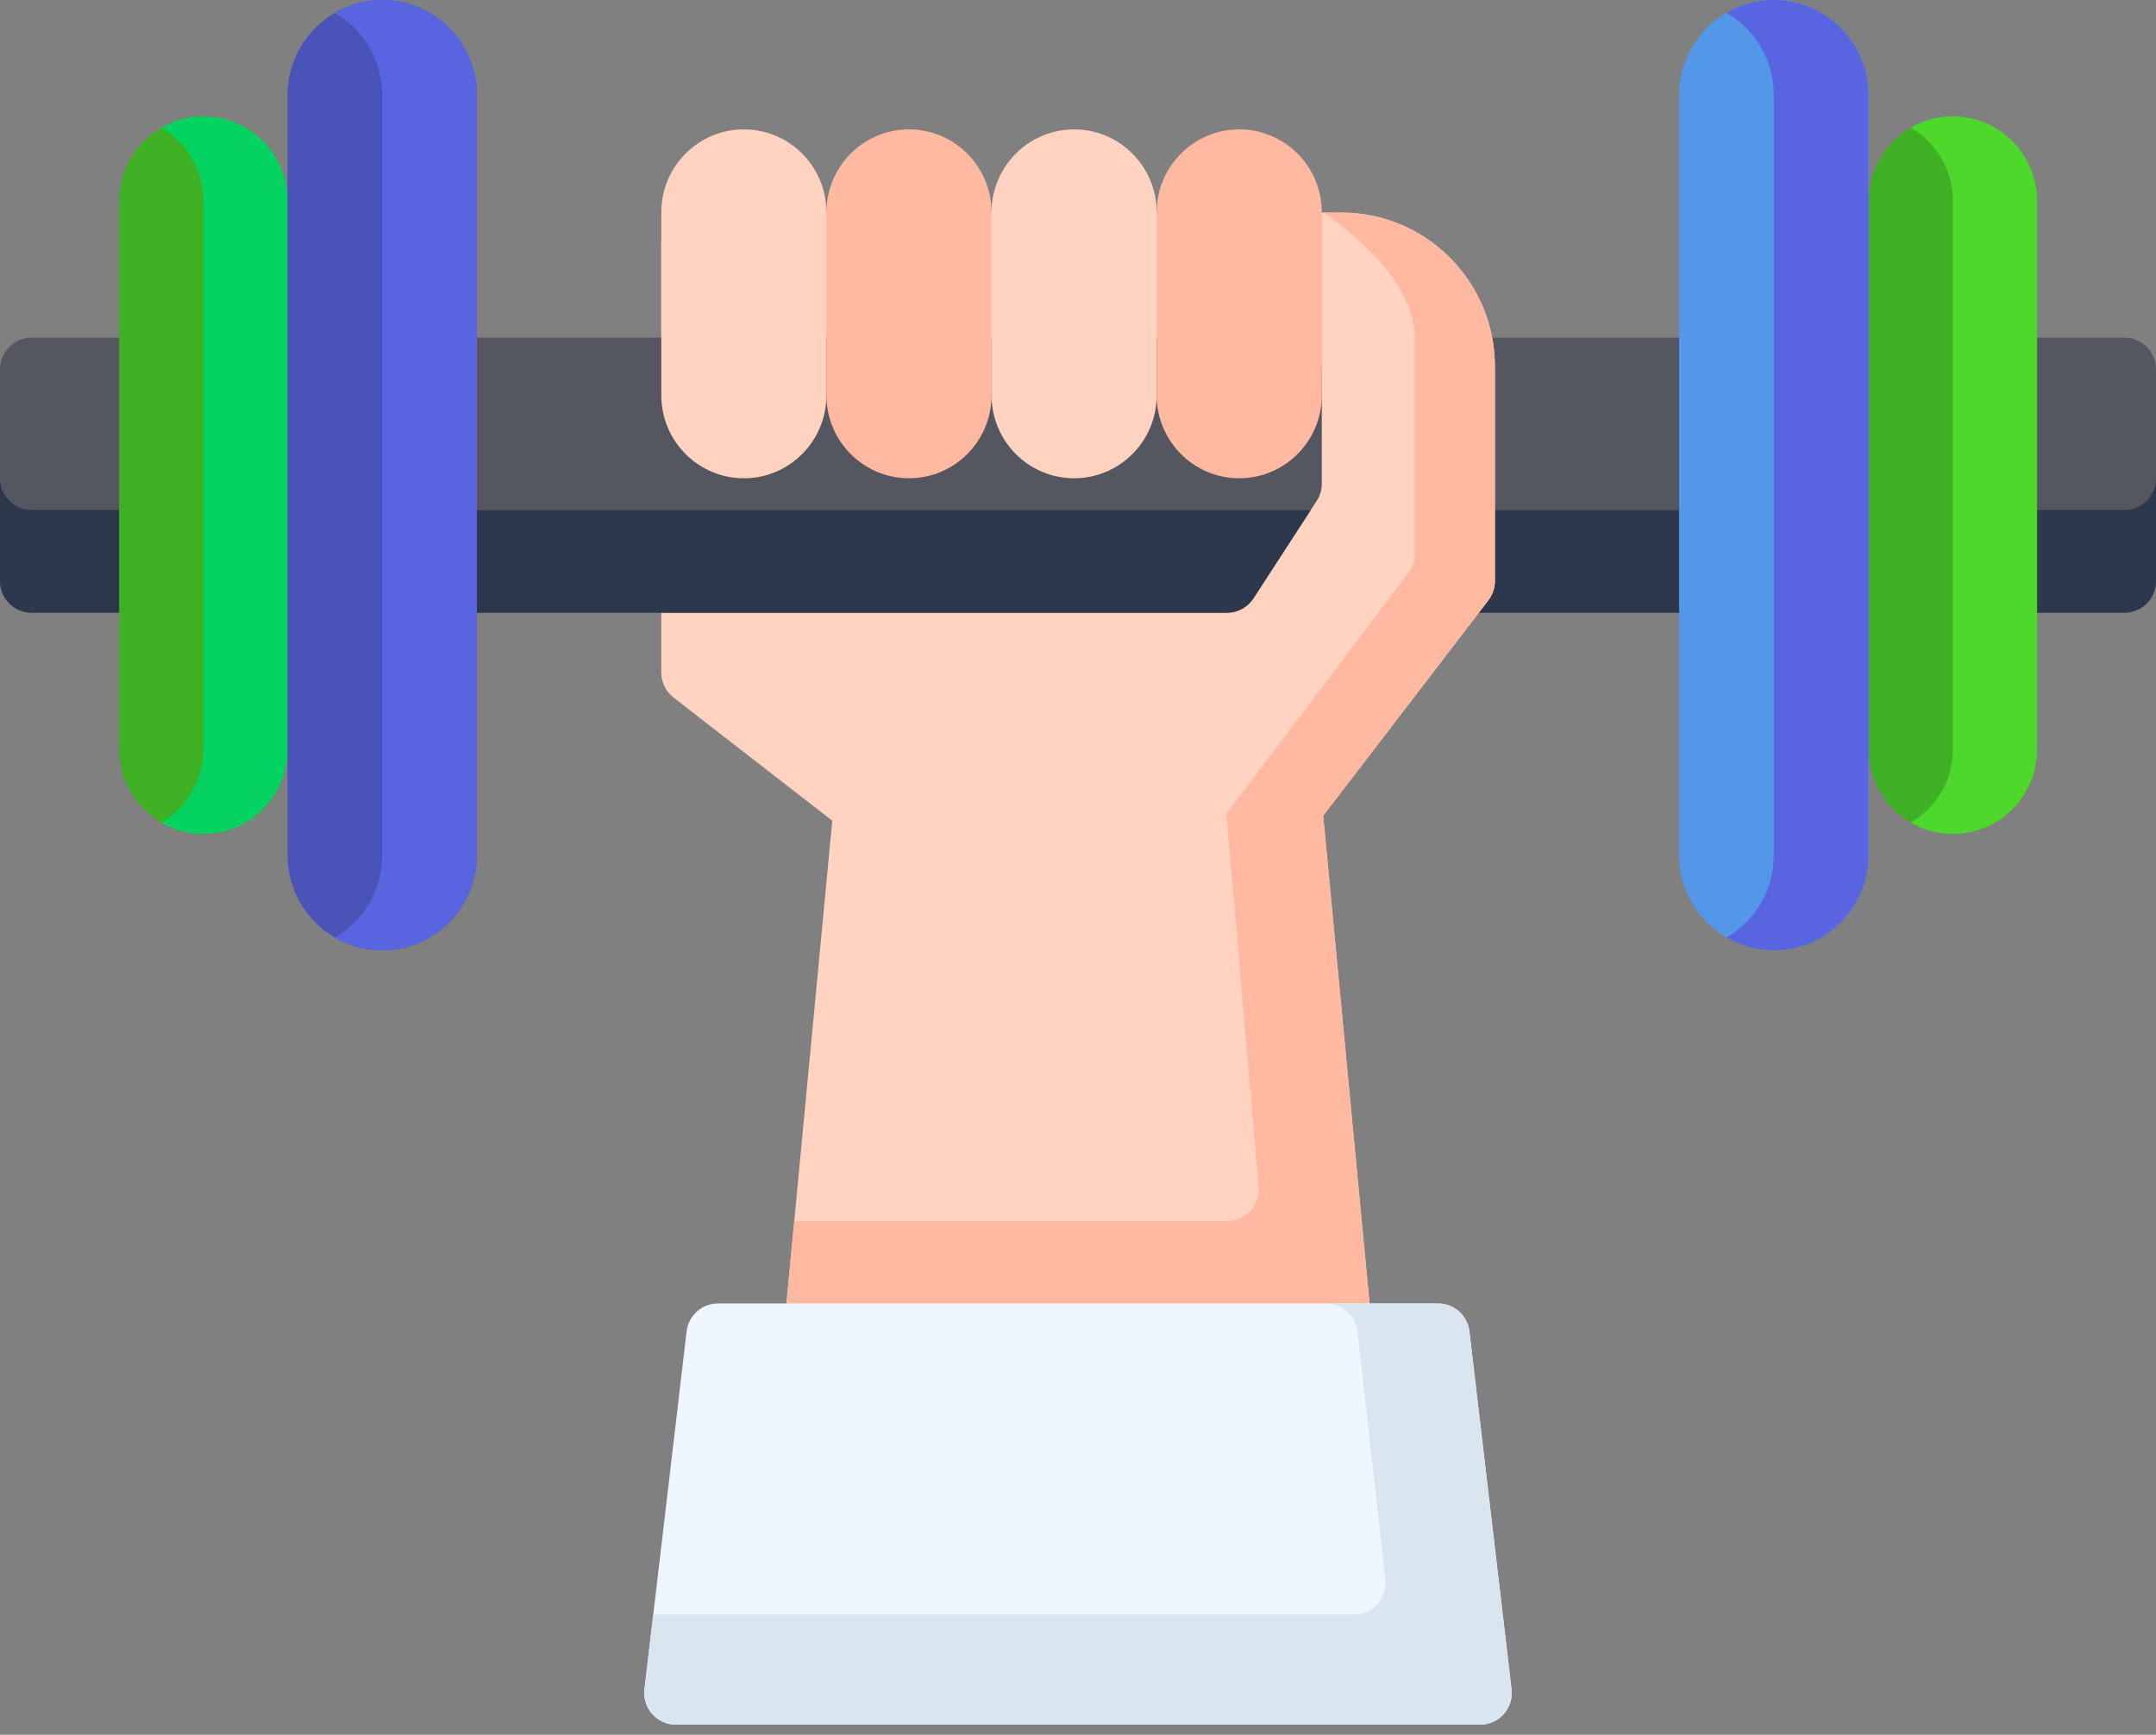 <svg width="128" height="103" viewBox="0 0 128 103" fill="none" xmlns="http://www.w3.org/2000/svg">
<rect x="0" y="0" width="128" height="103" fill="#808080" stroke="none"/>
<path d="M103.438 21.932V34.495C103.438 35.536 102.598 36.38 101.563 36.38H86.878C85.843 36.38 85.003 35.536 85.003 34.495V21.932C85.003 20.889 85.843 20.047 86.878 20.047H101.563C102.598 20.047 103.438 20.889 103.438 21.932Z" fill="#555760"/>
<path d="M8.95 20.046H1.875C0.84 20.046 0 20.889 0 21.93V34.494C0 35.535 0.84 36.379 1.875 36.379H8.95C9.986 36.379 10.825 35.535 10.825 34.494V21.93C10.825 20.89 9.986 20.046 8.95 20.046Z" fill="#555760"/>
<path d="M128 21.932V34.495C128 35.536 127.16 36.38 126.125 36.38H119.05C118.015 36.38 117.175 35.536 117.175 34.495V21.932C117.175 20.889 118.015 20.047 119.05 20.047H126.125C127.16 20.047 128 20.889 128 21.932Z" fill="#555760"/>
<path d="M128 28.397V34.495C128 35.536 127.16 36.38 126.125 36.38H119.05C118.015 36.38 117.175 35.536 117.175 34.495V28.397C117.175 29.437 118.015 30.281 119.05 30.281H126.125C127.16 30.281 128 29.437 128 28.397Z" fill="#2E384D"/>
<path d="M10.825 28.396V34.494C10.825 35.534 9.985 36.379 8.95 36.379H1.875C0.84 36.379 0 35.534 0 34.494V28.396C0 29.436 0.84 30.28 1.875 30.28H8.95C9.985 30.28 10.825 29.436 10.825 28.396Z" fill="#2E384D"/>
<path d="M103.438 30.282V34.496C103.438 35.536 102.598 36.38 101.563 36.38H86.878C85.843 36.38 85.003 35.536 85.003 34.496V30.282H103.438Z" fill="#2E384D"/>
<path d="M17.07 11.931V44.494C17.07 45.881 16.51 47.135 15.605 48.044C14.703 48.954 13.453 49.514 12.073 49.514C11.163 49.514 10.31 49.271 9.575 48.841C8.08 47.977 7.075 46.353 7.075 44.494V11.931C7.075 10.072 8.08 8.449 9.575 7.584C10.31 7.155 11.163 6.911 12.073 6.911C14.833 6.911 17.07 9.157 17.07 11.931V11.931Z" fill="#3FB023"/>
<path d="M17.07 11.931V44.494C17.07 45.881 16.51 47.135 15.605 48.044C14.703 48.954 13.453 49.514 12.073 49.514C11.163 49.514 10.31 49.27 9.575 48.841C9.955 48.622 10.303 48.353 10.61 48.044C11.513 47.135 12.073 45.881 12.073 44.494V11.931C12.073 10.072 11.068 8.451 9.575 7.584C10.31 7.154 11.163 6.911 12.073 6.911C14.833 6.911 17.07 9.157 17.07 11.931Z" fill="#04D361"/>
<path d="M120.938 11.93V44.493C120.938 45.88 120.378 47.134 119.473 48.044C118.57 48.953 117.32 49.514 115.94 49.514C115.03 49.514 114.178 49.27 113.443 48.84C111.948 47.976 110.943 46.352 110.943 44.493V11.93C110.943 10.071 111.948 8.448 113.443 7.583C114.178 7.154 115.03 6.91 115.94 6.91C118.7 6.91 120.938 9.156 120.938 11.93V11.93Z" fill="#3FB023"/>
<path d="M120.938 11.93V44.493C120.938 45.88 120.378 47.134 119.473 48.044C118.57 48.953 117.32 49.514 115.94 49.514C115.03 49.514 114.178 49.27 113.443 48.84C113.823 48.621 114.17 48.353 114.478 48.044C115.38 47.134 115.94 45.88 115.94 44.493V11.93C115.94 10.071 114.935 8.45 113.443 7.583C114.178 7.154 115.03 6.91 115.94 6.91C118.7 6.91 120.938 9.156 120.938 11.93Z" fill="#4DD82B"/>
<path d="M88.752 21.766V34.495C88.752 34.91 88.615 35.315 88.362 35.644L78.557 48.434L81.472 79.097C81.522 79.624 81.347 80.15 80.992 80.544C80.637 80.936 80.135 81.16 79.605 81.16H48.395C47.865 81.16 47.362 80.936 47.007 80.544C46.652 80.15 46.477 79.624 46.527 79.097L47.06 73.503L47.155 72.498L49.412 48.73L39.99 41.418C39.53 41.061 39.26 40.511 39.26 39.928V14.507C39.26 13.466 40.1 12.622 41.135 12.622H79.65C84.667 12.622 88.752 16.723 88.752 21.766V21.766Z" fill="#FFD3C0"/>
<path d="M88.752 21.766V34.495C88.752 34.91 88.615 35.315 88.362 35.644L78.557 48.434L81.472 79.097C81.522 79.624 81.347 80.15 80.992 80.544C80.637 80.936 80.135 81.16 79.605 81.16H48.395C47.865 81.16 47.362 80.936 47.007 80.544C46.652 80.15 46.477 79.624 46.527 79.097L47.06 73.503L47.155 72.498H72.855C73.385 72.498 73.887 72.275 74.242 71.883C74.597 71.488 74.772 70.963 74.722 70.435L72.807 48.316L83.612 34.018C83.865 33.689 84.002 33.284 84.002 32.867V20.14C84.002 17.027 80.947 14.273 78.575 12.622H79.65C84.667 12.622 88.752 16.723 88.752 21.766V21.766Z" fill="#FFB9A1"/>
<path d="M78.475 21.932V28.716C78.475 29.081 78.37 29.44 78.169 29.744L77.82 30.282L74.417 35.523C74.072 36.058 73.48 36.38 72.847 36.38H26.437C25.402 36.38 24.562 35.536 24.562 34.495V21.932C24.562 21.427 24.762 20.944 25.119 20.59C25.474 20.236 25.962 20.04 26.459 20.047H76.62C77.647 20.057 78.475 20.899 78.475 21.932V21.932Z" fill="#555760"/>
<path d="M24.562 30.282H77.82L74.417 35.523C74.072 36.058 73.48 36.38 72.847 36.38H26.437C25.402 36.38 24.562 35.536 24.562 34.495V30.282Z" fill="#2E384D"/>
<path d="M28.313 5.649V50.776C28.313 53.891 25.793 56.424 22.693 56.424C21.67 56.424 20.71 56.148 19.883 55.663C18.203 54.688 17.07 52.864 17.07 50.776V5.649C17.07 3.561 18.203 1.737 19.883 0.762C20.71 0.277 21.67 0 22.693 0C25.793 0 28.313 2.533 28.313 5.649V5.649Z" fill="#4953B8"/>
<path d="M28.313 5.649V50.776C28.313 53.891 25.793 56.424 22.693 56.424C21.67 56.424 20.71 56.148 19.883 55.663C21.56 54.688 22.693 52.861 22.693 50.776V5.649C22.693 3.564 21.56 1.737 19.883 0.762C20.71 0.277 21.67 0 22.693 0C25.793 0 28.313 2.533 28.313 5.649V5.649Z" fill="#5965E0"/>
<path d="M110.93 5.649V50.775C110.93 53.891 108.41 56.424 105.31 56.424C104.288 56.424 103.328 56.147 102.5 55.662C100.82 54.687 99.688 52.863 99.688 50.775V5.649C99.688 3.561 100.82 1.736 102.5 0.761C103.328 0.276 104.288 0 105.31 0C108.41 0 110.93 2.533 110.93 5.649V5.649Z" fill="#5297E8"/>
<path d="M110.93 5.649V50.775C110.93 53.891 108.41 56.424 105.31 56.424C104.288 56.424 103.328 56.147 102.5 55.662C104.178 54.687 105.31 52.861 105.31 50.775V5.649C105.31 3.563 104.178 1.736 102.5 0.761C103.328 0.276 104.288 0 105.31 0C108.41 0 110.93 2.533 110.93 5.649V5.649Z" fill="#5965E0"/>
<path d="M44.163 7.683C41.455 7.683 39.261 9.889 39.261 12.61V23.469C39.261 26.19 41.455 28.396 44.163 28.396C46.87 28.396 49.064 26.19 49.064 23.469V12.61C49.064 9.889 46.87 7.683 44.163 7.683V7.683Z" fill="#FFD3C0"/>
<path d="M53.965 7.683C51.258 7.683 49.064 9.889 49.064 12.61V23.469C49.064 26.19 51.258 28.396 53.965 28.396C56.673 28.396 58.867 26.19 58.867 23.469V12.61C58.867 9.889 56.673 7.683 53.965 7.683V7.683Z" fill="#FFB9A1"/>
<path d="M63.769 7.683C61.062 7.683 58.867 9.889 58.867 12.61V23.469C58.867 26.19 61.062 28.396 63.769 28.396C66.476 28.396 68.671 26.19 68.671 23.469V12.61C68.671 9.889 66.476 7.683 63.769 7.683V7.683Z" fill="#FFD3C0"/>
<path d="M73.573 7.683C70.866 7.683 68.671 9.889 68.671 12.61V23.469C68.671 26.19 70.866 28.396 73.573 28.396C76.28 28.396 78.475 26.19 78.475 23.469V12.61C78.475 9.889 76.28 7.683 73.573 7.683V7.683Z" fill="#FFB9A1"/>
<path d="M89.28 101.767C88.923 102.169 88.413 102.4 87.878 102.4H40.123C39.588 102.4 39.078 102.169 38.72 101.767C38.365 101.365 38.198 100.829 38.26 100.294L38.783 95.867L40.763 79.054C40.873 78.107 41.673 77.391 42.625 77.391H85.375C86.328 77.391 87.128 78.107 87.238 79.054L89.74 100.294C89.803 100.829 89.635 101.365 89.28 101.767V101.767Z" fill="#EEF6FF"/>
<path d="M89.28 101.767C88.923 102.169 88.413 102.4 87.878 102.4H40.123C39.588 102.4 39.078 102.169 38.72 101.767C38.365 101.365 38.198 100.829 38.26 100.294L38.783 95.867H80.385C80.92 95.867 81.43 95.636 81.785 95.234C82.143 94.832 82.308 94.296 82.245 93.761L80.593 79.054C80.48 78.107 79.68 77.391 78.73 77.391H85.375C86.328 77.391 87.128 78.107 87.238 79.054L89.74 100.294C89.803 100.829 89.635 101.365 89.28 101.767V101.767Z" fill="#DAE6EF"/>
</svg>
